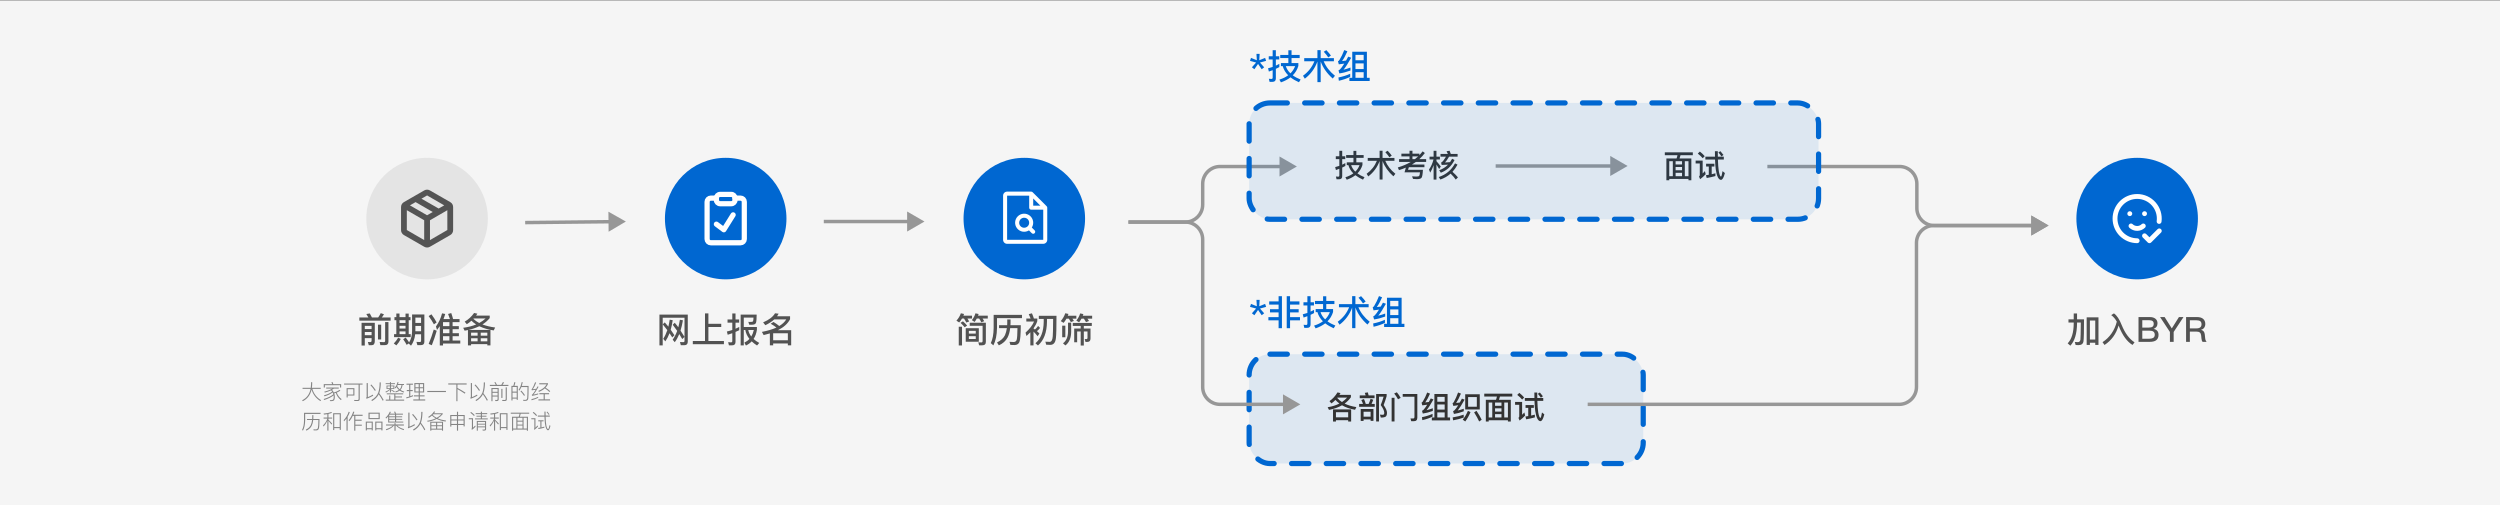 <svg width="1440" height="291" viewBox="0 0 1440 291" fill="none" xmlns="http://www.w3.org/2000/svg">
<rect x="0" y="0" width="1440" height="291" fill="#808080" stroke="none"/>
<rect width="1440" height="290.698" transform="translate(0 0.302)" fill="#F5F5F5"/>
<path d="M174.268 223.355H178.996C179.1 222.627 179.16 221.863 179.176 221.063V220.151H179.824V220.919C179.824 221.783 179.764 222.595 179.644 223.355H184.732V224.003H179.92C180.76 226.827 182.436 228.991 184.948 230.495L184.552 231.023C182.032 229.487 180.332 227.275 179.452 224.387C178.772 227.483 177.1 229.719 174.436 231.095L174.028 230.555C176.66 229.259 178.28 227.075 178.888 224.003H174.268V223.355ZM193.444 226.319C193.084 226.447 192.776 226.539 192.52 226.595C192.72 227.179 192.832 227.823 192.856 228.527C192.856 229.447 192.732 230.095 192.484 230.471C192.212 230.863 191.58 231.059 190.588 231.059H190.168L189.952 230.495H190.504C191.24 230.479 191.704 230.367 191.896 230.159C192.12 229.871 192.232 229.327 192.232 228.527C192.224 228.247 192.2 227.979 192.16 227.723C190.84 228.803 189.032 229.695 186.736 230.399L186.412 229.835C188.852 229.115 190.72 228.199 192.016 227.087C191.928 226.743 191.792 226.391 191.608 226.031C190.456 226.959 188.88 227.711 186.88 228.287L186.568 227.723C188.64 227.155 190.224 226.431 191.32 225.551C191.12 225.255 190.924 225.007 190.732 224.807L190.348 224.999C189.46 225.407 188.38 225.787 187.108 226.139L186.76 225.599C187.928 225.327 188.972 224.995 189.892 224.603C190.42 224.371 190.924 224.111 191.404 223.823H187.888V223.211H195.124V223.823H192.34C191.956 224.087 191.584 224.327 191.224 224.543C191.68 225.007 192.04 225.519 192.304 226.079C193.472 225.767 194.576 225.267 195.616 224.579L196.06 225.011C195.412 225.451 194.716 225.823 193.972 226.127C194.548 227.711 195.484 228.971 196.78 229.907L196.324 230.447C194.964 229.367 194.004 227.991 193.444 226.319ZM191.548 220.055C191.708 220.431 191.852 220.835 191.98 221.267H196.504V223.235H195.856V221.879H187.132V223.235H186.484V221.267H191.344C191.224 220.931 191.072 220.563 190.888 220.163L191.548 220.055ZM198.196 220.907H208.84V221.543H207.208V229.871C207.208 230.615 206.84 230.987 206.104 230.987H204.124L203.98 230.363C204.86 230.395 205.492 230.411 205.876 230.411C206.324 230.411 206.548 230.175 206.548 229.703V221.543H198.196V220.907ZM204.136 223.583V227.831H200.272V228.923H199.648V223.583H204.136ZM200.272 227.231H203.512V224.171H200.272V227.231ZM213.904 221.471C214.984 222.679 215.84 223.775 216.472 224.759L215.932 225.143C215.3 224.119 214.44 223.011 213.352 221.819L213.904 221.471ZM218.152 227.123C217.384 228.659 216.108 229.951 214.324 230.999L213.88 230.459C215.896 229.307 217.24 227.827 217.912 226.019C218.416 224.483 218.668 222.559 218.668 220.247H219.34C219.34 222.495 219.1 224.399 218.62 225.959C218.54 226.199 218.476 226.375 218.428 226.487C219.412 227.751 220.26 229.047 220.972 230.375L220.48 230.867C219.864 229.643 219.088 228.395 218.152 227.123ZM210.904 229.091C211.096 228.971 211.192 228.795 211.192 228.563V220.655H211.864V228.743C212.864 228.351 213.836 227.867 214.78 227.291L214.972 227.939C213.788 228.619 212.5 229.207 211.108 229.703L210.904 229.091ZM222.64 222.047H224.596V221.267H222.16V220.739H224.596V220.127H225.196V220.739H227.5V221.267H225.196V222.047H227.164V224.027H225.196V224.303C225.948 224.639 226.68 225.015 227.392 225.431L227.068 225.923C226.34 225.419 225.716 225.023 225.196 224.735V226.055H224.596V224.567C223.844 225.223 223.08 225.747 222.304 226.139L222.016 225.623C222.88 225.287 223.74 224.763 224.596 224.051V224.027H222.64V222.047ZM226.612 223.559V222.527H225.196V223.559H226.612ZM224.596 223.559V222.527H223.18V223.559H224.596ZM229.06 221.747C228.972 221.939 228.868 222.151 228.748 222.383C229.108 223.095 229.596 223.707 230.212 224.219L230.344 224.087C230.84 223.503 231.16 222.723 231.304 221.747H229.06ZM229.756 224.603C229.22 224.139 228.772 223.583 228.412 222.935C228.22 223.223 228.016 223.487 227.8 223.727L227.416 223.235C228.176 222.371 228.692 221.319 228.964 220.079L229.564 220.151C229.484 220.495 229.388 220.835 229.276 221.171H232.708V221.747H231.892C231.724 222.883 231.364 223.787 230.812 224.459L230.692 224.579C231.324 225.003 232.04 225.335 232.84 225.575L232.492 226.103C231.612 225.815 230.86 225.443 230.236 224.987C229.652 225.411 228.88 225.763 227.92 226.043L227.692 225.503C228.548 225.263 229.236 224.963 229.756 224.603ZM227.092 227.147H222.784V226.571H232.24V227.147H227.74V228.371H231.568V228.947H227.74V230.171H232.804V230.771H222.196V230.171H224.176V227.807H224.8V230.171H227.092V227.147ZM238.66 220.655H244.312V226.067H241.816V227.711H244.552V228.335H241.816V230.063H244.936V230.699H238.048V230.063H241.168V228.335H238.408V227.711H241.168V226.067H238.66V220.655ZM243.676 225.479V223.643H241.816V225.479H243.676ZM241.168 225.479V223.643H239.296V225.479H241.168ZM239.296 223.067H241.168V221.243H239.296V223.067ZM241.816 221.243V223.067H243.676V221.243H241.816ZM234.316 224.651H235.684V221.603H234.136V220.979H237.868V221.603H236.332V224.651H237.724V225.275H236.332V228.215C236.852 228.031 237.372 227.827 237.892 227.603V228.227C236.748 228.731 235.492 229.151 234.124 229.487L233.968 228.875C234.488 228.771 235.06 228.623 235.684 228.431V225.275H234.316V224.651ZM246.124 225.179H256.864V225.827H246.124V225.179ZM258.196 220.835H268.792V221.471H263.5V223.475C265.012 224.251 266.548 225.151 268.108 226.175L267.724 226.751C266.068 225.631 264.66 224.763 263.5 224.147V231.107H262.864V221.471H258.196V220.835ZM273.904 221.471C274.984 222.679 275.84 223.775 276.472 224.759L275.932 225.143C275.3 224.119 274.44 223.011 273.352 221.819L273.904 221.471ZM278.152 227.123C277.384 228.659 276.108 229.951 274.324 230.999L273.88 230.459C275.896 229.307 277.24 227.827 277.912 226.019C278.416 224.483 278.668 222.559 278.668 220.247H279.34C279.34 222.495 279.1 224.399 278.62 225.959C278.54 226.199 278.476 226.375 278.428 226.487C279.412 227.751 280.26 229.047 280.972 230.375L280.48 230.867C279.864 229.643 279.088 228.395 278.152 227.123ZM270.904 229.091C271.096 228.971 271.192 228.795 271.192 228.563V220.655H271.864V228.743C272.864 228.351 273.836 227.867 274.78 227.291L274.972 227.939C273.788 228.619 272.5 229.207 271.108 229.703L270.904 229.091ZM290.308 220.271C290.06 220.799 289.776 221.275 289.456 221.699H292.84V222.347H282.148V221.699H285.568C285.32 221.123 285.044 220.627 284.74 220.211L285.412 220.103C285.692 220.527 285.972 221.059 286.252 221.699H288.748C289.084 221.203 289.392 220.651 289.672 220.043L290.308 220.271ZM285.34 230.999L285.16 230.363L286.072 230.387C286.432 230.387 286.612 230.183 286.612 229.775V228.419H283.684V231.095H283.048V223.487H287.248V229.907C287.248 230.635 286.928 230.999 286.288 230.999H285.34ZM283.684 227.819H286.612V226.271H283.684V227.819ZM283.684 225.683H286.612V224.099H283.684V225.683ZM289.372 230.963L289.228 230.351C289.756 230.375 290.252 230.387 290.716 230.387C291.092 230.387 291.28 230.187 291.28 229.787V223.103H291.928V229.955C291.928 230.627 291.6 230.963 290.944 230.963H289.372ZM288.76 224.003H289.408V229.199H288.76V224.003ZM298.252 222.275V230.339H297.628V229.607H295.204V230.675H294.58V222.275H295.66C295.908 221.595 296.088 220.879 296.2 220.127L296.86 220.211C296.732 220.947 296.54 221.635 296.284 222.275H298.252ZM295.204 229.007H297.628V226.163H295.204V229.007ZM295.204 225.575H297.628V222.899H295.204V225.575ZM300.292 224.987C301.212 226.003 301.908 226.883 302.38 227.627L301.864 227.999C301.384 227.223 300.684 226.331 299.764 225.323L300.292 224.987ZM304.468 222.287C304.468 226.135 304.412 228.531 304.3 229.475C304.18 230.435 303.624 230.915 302.632 230.915L301.456 230.891L301.3 230.291C301.78 230.315 302.2 230.327 302.56 230.327C303.208 230.327 303.58 229.971 303.676 229.259C303.764 228.603 303.82 226.495 303.844 222.935H300.304C299.96 223.727 299.556 224.427 299.092 225.035L298.708 224.531C299.572 223.331 300.16 221.859 300.472 220.115L301.108 220.187C300.956 220.971 300.772 221.671 300.556 222.287H304.468ZM313.144 227.087H310.684V226.463H316.276V227.087H313.792V230.027H316.828V230.675H310.132V230.027H313.144V227.087ZM313.828 223.691C312.932 224.507 311.808 225.179 310.456 225.707L310.036 225.179C312.356 224.291 313.96 223.023 314.848 221.375H310.612V220.739H315.64V221.255C315.288 222.007 314.824 222.683 314.248 223.283C315.312 223.963 316.208 224.643 316.936 225.323L316.48 225.791C315.832 225.143 314.948 224.443 313.828 223.691ZM309.988 229.163C308.86 229.747 307.592 230.211 306.184 230.555L306.1 229.919C307.572 229.583 308.868 229.131 309.988 228.563V229.163ZM308.836 220.403C308.204 221.995 307.568 223.255 306.928 224.183C307.56 224.111 308.212 224.027 308.884 223.931C309.204 223.315 309.448 222.859 309.616 222.563L310.216 222.779C309.008 224.963 308.028 226.467 307.276 227.291C308.204 227.123 309.116 226.883 310.012 226.571V227.171C308.82 227.571 307.644 227.851 306.484 228.011L306.304 227.411C306.416 227.363 306.52 227.299 306.616 227.219C307.168 226.659 307.808 225.759 308.536 224.519C308.112 224.583 307.372 224.683 306.316 224.819L306.16 224.219C306.264 224.163 306.356 224.087 306.436 223.991C307.116 222.911 307.708 221.635 308.212 220.163L308.836 220.403ZM184.636 237.763V238.411H175.78V242.083C175.732 244.595 175.304 246.587 174.496 248.059L173.992 247.615C174.72 246.279 175.096 244.435 175.12 242.083V237.763H184.636ZM184.048 241.327C184.024 244.487 183.876 246.375 183.604 246.991C183.316 247.615 182.812 247.927 182.092 247.927C181.7 247.927 181.228 247.915 180.676 247.891L180.496 247.291C181.072 247.299 181.552 247.311 181.936 247.327C182.568 247.303 182.96 247.003 183.112 246.427C183.28 245.851 183.376 244.347 183.4 241.915H180.412C180.268 243.267 179.968 244.399 179.512 245.311C178.904 246.471 177.896 247.387 176.488 248.059L176.128 247.483C177.48 246.843 178.448 245.951 179.032 244.807C179.4 243.967 179.644 243.003 179.764 241.915H176.848V241.327H179.812C179.828 241.103 179.844 240.751 179.86 240.271V239.107H180.496V240.271C180.496 240.639 180.484 240.991 180.46 241.327H184.048ZM196.324 238.015V247.603H195.676V246.607H192.532V247.711H191.896V238.015H196.324ZM192.532 245.995H195.676V238.627H192.532V245.995ZM186.388 240.499H188.56V238.567C187.888 238.679 187.232 238.759 186.592 238.807L186.376 238.207C188.112 238.087 189.608 237.779 190.864 237.283L191.176 237.835C190.496 238.091 189.832 238.291 189.184 238.435V240.499H191.308V241.111H189.184V241.795C189.928 242.475 190.644 243.211 191.332 244.003L190.948 244.555C190.268 243.643 189.68 242.923 189.184 242.395V248.023H188.56V242.263C188.04 243.519 187.304 244.659 186.352 245.683L186.076 244.999C187.252 243.847 188.08 242.551 188.56 241.111H186.388V240.499ZM203.2 239.539C202.656 240.699 202.008 241.727 201.256 242.623L200.8 242.083C201.92 240.771 202.808 239.099 203.464 237.067L204.112 237.223C203.96 237.695 203.752 238.255 203.488 238.903H208.864V239.539H204.676V241.723H208.312V242.371H204.676V244.591H208.408V245.227H204.676V248.083H204.028V239.539H203.2ZM199.588 241.051C199.14 241.643 198.668 242.195 198.172 242.707L197.968 242.023C199.296 240.583 200.264 238.951 200.872 237.127L201.472 237.403C201.144 238.371 200.732 239.263 200.236 240.079V248.083H199.588V241.051ZM212.248 237.703H218.728V241.435H212.248V237.703ZM218.068 240.811V238.327H212.908V240.811H218.068ZM214.732 242.851V247.891H214.096V247.255H211.324V247.891H210.688V242.851H214.732ZM211.324 246.643H214.096V243.463H211.324V246.643ZM220.312 242.851V247.891H219.664V247.255H216.772V247.891H216.136V242.851H220.312ZM216.772 246.643H219.664V243.463H216.772V246.643ZM222.364 245.107V244.495H227.212V243.775H227.86V244.495H232.636V245.107H228.796C229.628 245.987 230.952 246.679 232.768 247.183L232.492 247.759C230.452 247.087 229.008 246.203 228.16 245.107H227.86V248.095H227.212V245.107H226.888C226.152 246.155 224.716 247.059 222.58 247.819L222.232 247.255C224.216 246.631 225.564 245.915 226.276 245.107H222.364ZM223.588 239.887C223.212 240.327 222.816 240.731 222.4 241.099L222.064 240.583C223.16 239.607 223.984 238.451 224.536 237.115L225.136 237.271C225.016 237.591 224.864 237.927 224.68 238.279H227.488C227.312 237.855 227.14 237.491 226.972 237.187L227.62 237.067C227.796 237.451 227.96 237.855 228.112 238.279H232.072V238.855H228.172V239.815H231.652V240.343H228.172V241.279H231.652V241.807H228.172V242.827H232.288V243.391H223.588V239.887ZM227.536 242.827V241.807H224.2V242.827H227.536ZM227.536 241.279V240.343H224.2V241.279H227.536ZM227.536 239.815V238.855H224.344L224.2 239.083V239.815H227.536ZM237.904 238.471C238.984 239.679 239.84 240.775 240.472 241.759L239.932 242.143C239.3 241.119 238.44 240.011 237.352 238.819L237.904 238.471ZM242.152 244.123C241.384 245.659 240.108 246.951 238.324 247.999L237.88 247.459C239.896 246.307 241.24 244.827 241.912 243.019C242.416 241.483 242.668 239.559 242.668 237.247H243.34C243.34 239.495 243.1 241.399 242.62 242.959C242.54 243.199 242.476 243.375 242.428 243.487C243.412 244.751 244.26 246.047 244.972 247.375L244.48 247.867C243.864 246.643 243.088 245.395 242.152 244.123ZM234.904 246.091C235.096 245.971 235.192 245.795 235.192 245.563V237.655H235.864V245.743C236.864 245.351 237.836 244.867 238.78 244.291L238.972 244.939C237.788 245.619 236.5 246.207 235.108 246.703L234.904 246.091ZM255.196 242.935V248.071H254.572V247.495H248.452V248.071H247.828V242.935H255.196ZM248.452 246.919H251.188V245.491H248.452V246.919ZM251.812 246.919H254.572V245.491H251.812V246.919ZM248.452 244.939H251.188V243.511H248.452V244.939ZM251.812 243.511V244.939H254.572V243.511H251.812ZM250.66 237.139C250.484 237.427 250.272 237.727 250.024 238.039H255.016V238.543C254.256 239.479 253.3 240.291 252.148 240.979C253.492 241.579 255.092 241.999 256.948 242.239L256.648 242.827C254.648 242.523 252.944 242.019 251.536 241.315C250.072 242.059 248.336 242.599 246.328 242.935L246.04 242.371C247.888 242.099 249.516 241.635 250.924 240.979C250.092 240.499 249.388 239.955 248.812 239.347C248.26 239.843 247.672 240.283 247.048 240.667L246.628 240.163C248.044 239.323 249.172 238.267 250.012 236.995L250.66 237.139ZM249.208 238.963C249.832 239.627 250.604 240.199 251.524 240.679C252.564 240.111 253.46 239.427 254.212 238.627H249.532C249.38 238.779 249.272 238.891 249.208 238.963ZM263.2 237.151H263.848V239.035H267.664V245.623H267.028V244.819H263.848V248.047H263.2V244.819H259.972V245.707H259.336V239.035H263.2V237.151ZM259.972 244.195H263.2V242.203H259.972V244.195ZM263.848 244.195H267.028V242.203H263.848V244.195ZM259.972 241.615H263.2V239.647H259.972V241.615ZM263.848 241.615H267.028V239.647H263.848V241.615ZM276.964 237.127H277.6V237.979H280.636V238.531H277.6V239.479H280.192V240.019H277.6V240.991H280.948V241.555H273.652V240.991H276.964V240.019H274.456V239.479H276.964V238.531H273.976V237.979H276.964V237.127ZM275.236 244.579V245.611H279.364V244.579H275.236ZM279.364 244.063V243.019H275.236V244.063H279.364ZM275.236 246.139V248.071H274.624V242.467H279.988V247.135C279.988 247.719 279.68 248.011 279.064 248.011H278.056L277.888 247.423L278.872 247.459C279.2 247.459 279.364 247.307 279.364 247.003V246.139H275.236ZM271.348 237.283C272.188 237.915 272.888 238.535 273.448 239.143L273.004 239.599C272.46 238.991 271.756 238.367 270.892 237.727L271.348 237.283ZM270.028 240.871H272.452V246.343C272.812 246.023 273.24 245.603 273.736 245.083L273.904 245.779C273.264 246.451 272.572 247.063 271.828 247.615L271.576 247.027C271.736 246.883 271.816 246.727 271.816 246.559V241.507H270.028V240.871ZM292.324 238.015V247.603H291.676V246.607H288.532V247.711H287.896V238.015H292.324ZM288.532 245.995H291.676V238.627H288.532V245.995ZM282.388 240.499H284.56V238.567C283.888 238.679 283.232 238.759 282.592 238.807L282.376 238.207C284.112 238.087 285.608 237.779 286.864 237.283L287.176 237.835C286.496 238.091 285.832 238.291 285.184 238.435V240.499H287.308V241.111H285.184V241.795C285.928 242.475 286.644 243.211 287.332 244.003L286.948 244.555C286.268 243.643 285.68 242.923 285.184 242.395V248.023H284.56V242.263C284.04 243.519 283.304 244.659 282.352 245.683L282.076 244.999C283.252 243.847 284.08 242.551 284.56 241.111H282.388V240.499ZM294.196 237.679H304.816V238.303H299.932C299.812 238.919 299.644 239.499 299.428 240.043H304.108V248.107H303.472V247.459H295.564V248.107H294.928V240.043H298.78C299.012 239.483 299.176 238.903 299.272 238.303H294.196V237.679ZM295.564 246.835H297.424V240.655H295.564V246.835ZM298.036 246.835H300.964V245.119H298.036V246.835ZM301.576 246.835H303.472V240.655H301.576V246.835ZM298.036 244.555H300.964V242.899H298.036V244.555ZM298.036 242.323H300.964V240.655H298.036V242.323ZM311.248 242.695H310.048V242.083H313.084V242.695H311.884V246.163C312.428 246.035 312.984 245.891 313.552 245.731V246.355C312.52 246.659 311.388 246.915 310.156 247.123L310 246.499L311.248 246.283V242.695ZM315.688 247.855C315.304 247.855 314.956 247.547 314.644 246.931C314.292 246.227 314.044 245.251 313.9 244.003C313.764 243.011 313.672 241.679 313.624 240.007H309.772V239.359H313.612C313.596 238.879 313.588 238.123 313.588 237.091H314.236C314.236 238.139 314.244 238.895 314.26 239.359H316.708V240.007H314.272C314.328 242.223 314.468 243.911 314.692 245.071C314.972 246.415 315.304 247.107 315.688 247.147C315.984 247.099 316.268 246.335 316.54 244.855L317.044 245.275C316.668 246.995 316.216 247.855 315.688 247.855ZM315.268 237.079C315.836 237.727 316.248 238.247 316.504 238.639L316.036 238.963C315.74 238.483 315.332 237.955 314.812 237.379L315.268 237.079ZM307.348 237.259C308.14 237.891 308.8 238.527 309.328 239.167L308.872 239.623C308.352 238.991 307.688 238.351 306.88 237.703L307.348 237.259ZM306.028 240.871H308.416V246.319C308.792 245.991 309.224 245.555 309.712 245.011L309.88 245.695C309.224 246.415 308.536 247.051 307.816 247.603L307.564 247.015C307.716 246.879 307.792 246.743 307.792 246.607V241.507H306.028V240.871Z" fill="#848484"/>
<path d="M221.16 181.007C220.787 181.673 220.38 182.287 219.94 182.847H225V184.687H206.98V182.847H212.18C211.833 182.153 211.44 181.493 211 180.867L213 180.547C213.4 181.2 213.807 181.967 214.22 182.847H217.84C218.373 182.113 218.867 181.287 219.32 180.367L221.16 181.007ZM212.42 198.847L211.92 196.987L213.36 197.047C213.813 197.047 214.04 196.733 214.04 196.107V194.767H210.12V199.007H208.26V185.927H215.88V196.527C215.88 198.073 215.247 198.847 213.98 198.847H212.42ZM210.12 193.087H214.04V191.227H210.12V193.087ZM210.12 189.547H214.04V187.687H210.12V189.547ZM219.08 198.787L218.68 196.967C219.52 197.047 220.333 197.087 221.12 197.087C221.6 197.087 221.84 196.813 221.84 196.267V185.507H223.74V196.747C223.74 198.107 223.087 198.787 221.78 198.787H219.08ZM217.72 187.007H219.56V195.547H217.72V187.007ZM228.28 180.607H230.12V182.667H233.58V180.647H235.42V182.667H236.46V184.427H235.42V192.447H236.56V194.207H226.98V192.447H228.28V184.427H227.2V182.667H228.28V180.607ZM230.12 192.447H233.58V190.887H230.12V192.447ZM233.58 184.427H230.12V186.007H233.58V184.427ZM230.12 189.227H233.58V187.667H230.12V189.227ZM233.68 194.447C234.493 195.473 235.147 196.4 235.64 197.227C236.773 195.453 237.347 193.28 237.36 190.707V181.147H244.44V196.827C244.44 198.133 243.787 198.787 242.48 198.787H240.4L239.88 196.927C240.84 196.98 241.507 197.007 241.88 197.007C242.32 197.007 242.54 196.72 242.54 196.147V192.547H239.14C238.86 195.16 238.06 197.347 236.74 199.107L235.38 197.847L234.24 198.647C233.773 197.7 233.1 196.613 232.22 195.387L233.68 194.447ZM230.86 195.227C230.153 196.627 229.307 197.86 228.32 198.927L226.82 197.847C227.78 196.9 228.62 195.78 229.34 194.487L230.86 195.227ZM239.26 187.727V190.807H242.54V187.727H239.26ZM242.54 186.007V182.947H239.26V186.007H242.54ZM248.52 181.047C249.84 182.86 250.833 184.42 251.5 185.727L249.92 186.807C249.173 185.38 248.167 183.793 246.9 182.047L248.52 181.047ZM251.56 190.507C250.733 193.4 249.787 196.187 248.72 198.867L246.92 198.087C248.053 195.353 249.027 192.6 249.84 189.827L251.56 190.507ZM255.18 189.627V191.907H258.86V189.627H255.18ZM255.18 193.647V196.127H258.86V193.647H255.18ZM255.18 197.887V198.987H253.32V187.847C252.693 188.767 252.16 189.5 251.72 190.047L251.1 188.087C252.78 185.74 253.953 183.207 254.62 180.487L256.44 180.847C256.16 181.86 255.833 182.833 255.46 183.767H259.16C258.867 182.793 258.513 181.82 258.1 180.847L259.92 180.327C260.413 181.74 260.76 182.887 260.96 183.767H264.7V185.567H260.7V187.867H264.28V189.627H260.7V191.907H264.32V193.647H260.7V196.127H265.12V197.887H255.18ZM258.86 185.567H255.18V187.867H258.86V185.567ZM282.5 190.027V198.967H280.7V198.207H271.34V198.967H269.54V190.107C268.9 190.24 268.26 190.36 267.62 190.467L266.8 188.807C269.613 188.433 272.1 187.793 274.26 186.887C273.233 186.233 272.327 185.513 271.54 184.727C270.74 185.46 269.853 186.133 268.88 186.747L267.66 185.267C269.78 184.053 271.593 182.387 273.1 180.267L274.98 180.687L274.22 181.787H282.08V183.227C280.933 184.613 279.54 185.833 277.9 186.887C280.033 187.7 282.467 188.287 285.2 188.647L284.38 190.327C281.207 189.86 278.44 189.053 276.08 187.907C274.213 188.813 272.153 189.52 269.9 190.027H282.5ZM272.66 183.647C273.633 184.58 274.76 185.38 276.04 186.047C277.453 185.273 278.667 184.407 279.68 183.447H272.86L272.66 183.647ZM271.34 196.607H275.1V194.847H271.34V196.607ZM276.9 196.607H280.7V194.847H276.9V196.607ZM271.34 193.327H275.1V191.607H271.34V193.327ZM276.9 191.607V193.327H280.7V191.607H276.9Z" fill="#525252"/>
<circle cx="246" cy="125.907" r="35" fill="#E4E4E4"/>
<path d="M244.333 138.282V126.865L234.333 121.074V132.49L244.333 138.282ZM247.667 138.282L257.667 132.49V121.074L247.667 126.865V138.282ZM244.333 142.115L232.667 135.407C232.139 135.101 231.729 134.699 231.437 134.199C231.144 133.699 230.999 133.143 231 132.532V119.282C231 118.671 231.146 118.115 231.438 117.615C231.731 117.115 232.14 116.712 232.667 116.407L244.333 109.699C244.861 109.393 245.417 109.24 246 109.24C246.583 109.24 247.139 109.393 247.667 109.699L259.333 116.407C259.861 116.712 260.271 117.115 260.563 117.615C260.856 118.115 261.001 118.671 261 119.282V132.532C261 133.143 260.854 133.699 260.562 134.199C260.269 134.699 259.86 135.101 259.333 135.407L247.667 142.115C247.139 142.421 246.583 142.574 246 142.574C245.417 142.574 244.861 142.421 244.333 142.115ZM252.667 120.115L255.875 118.282L246 112.574L242.75 114.449L252.667 120.115ZM246 123.99L249.25 122.115L239.375 116.407L236.125 118.282L246 123.99Z" fill="#545454"/>
<rect x="719.5" y="204" width="227" height="63" rx="12" fill="#0067D1" fill-opacity="0.1" stroke="#0067D1" stroke-width="3" stroke-linecap="round" stroke-linejoin="round" stroke-dasharray="10 10"/>
<path d="M387.22 194.347C386.66 193.44 386.133 192.64 385.64 191.947C384.96 193.747 384.16 195.307 383.24 196.627L382.02 195.147C382.94 193.747 383.727 192.087 384.38 190.167C383.607 189.1 382.727 187.987 381.74 186.827L382.9 185.687C383.46 186.273 384.153 187.093 384.98 188.147C385.3 186.813 385.553 185.473 385.74 184.127L387.48 184.427C387.173 186.493 386.787 188.327 386.32 189.927C387 190.887 387.72 191.947 388.48 193.107L387.22 194.347ZM392.98 195.307C392.473 194.4 391.9 193.44 391.26 192.427C390.513 194.24 389.647 195.8 388.66 197.107L387.46 195.647C388.487 194.193 389.353 192.507 390.06 190.587C389.22 189.347 388.36 188.167 387.48 187.047L388.66 185.927C389.327 186.673 390.007 187.54 390.7 188.527C391.06 187.18 391.36 185.733 391.6 184.187L393.36 184.487C393 186.66 392.54 188.64 391.98 190.427C392.753 191.613 393.513 192.82 394.26 194.047L392.98 195.307ZM392.16 198.847L391.66 197.007L393.54 197.087C394.033 197.087 394.28 196.853 394.28 196.387V183.027H381.72V198.967H379.84V181.207H396.16V196.807C396.16 198.167 395.493 198.847 394.16 198.847H392.16ZM406.08 180.507H408.04V186.527H415.44V188.367H408.04V196.407H416.98V198.247H399.06V196.407H406.08V180.507ZM425.8 190.207C425.093 190.553 424.38 190.88 423.66 191.187V196.907C423.66 198.24 423.02 198.907 421.74 198.907H419.86L419.42 197.087C420.007 197.167 420.553 197.207 421.06 197.207C421.553 197.207 421.8 196.953 421.8 196.447V191.927C420.92 192.247 420.04 192.547 419.16 192.827L418.68 190.947C419.84 190.68 420.88 190.387 421.8 190.067V185.847H419.06V184.027H421.8V180.567H423.66V184.027H425.74V185.847H423.66V189.347C424.433 189 425.147 188.66 425.8 188.327V190.207ZM428.42 190.087V198.967H426.62V181.207H435.84C435.84 183.513 435.713 185.08 435.46 185.907C435.207 186.667 434.407 187.047 433.06 187.047H431.56L431.04 185.407L432.2 185.427C432.667 185.427 433.02 185.407 433.26 185.367C433.473 185.3 433.64 185.167 433.76 184.967C433.893 184.687 433.98 184.007 434.02 182.927H428.42V188.347H435.98V189.987C435.66 192.053 435.02 193.807 434.06 195.247C434.993 196.1 436.087 196.86 437.34 197.527L436.06 199.007C434.847 198.233 433.82 197.44 432.98 196.627C432.073 197.6 430.967 198.4 429.66 199.027L428.74 197.367C429.9 196.807 430.88 196.087 431.68 195.207C430.413 193.647 429.62 191.94 429.3 190.087H428.42ZM431 190.087C431.253 191.433 431.833 192.68 432.74 193.827C433.38 192.773 433.867 191.527 434.2 190.087H431ZM445.34 197.847V198.907H443.44V192.047C442.347 192.38 441.153 192.7 439.86 193.007L438.86 191.167C442.233 190.513 445.02 189.68 447.22 188.667C446.38 187.987 445.273 187.253 443.9 186.467L445.54 185.447C446.913 186.287 448.02 187.067 448.86 187.787C450.66 186.693 452.007 185.42 452.9 183.967H445.98C444.607 185.22 442.893 186.34 440.84 187.327L439.56 185.687C442.933 184.247 445.22 182.5 446.42 180.447L448.5 180.687C448.193 181.247 447.887 181.747 447.58 182.187H455.08V183.867C453.773 186.413 451.433 188.527 448.06 190.207H455.72V198.907H453.8V197.847H445.34ZM453.8 196.007V191.967H445.34V196.007H453.8Z" fill="#525252"/>
<circle cx="418" cy="125.907" r="35" fill="#0067D1"/>
<path d="M423.357 114.122H426.571C427.139 114.122 427.684 114.347 428.086 114.749C428.488 115.151 428.714 115.696 428.714 116.264V137.693C428.714 138.261 428.488 138.806 428.086 139.208C427.684 139.61 427.139 139.836 426.571 139.836H409.428C408.86 139.836 408.315 139.61 407.913 139.208C407.511 138.806 407.285 138.261 407.285 137.693V116.264C407.285 115.696 407.511 115.151 407.913 114.749C408.315 114.347 408.86 114.122 409.428 114.122H412.642" stroke="white" stroke-width="3" stroke-linecap="round" stroke-linejoin="round"/>
<path d="M421.214 111.979H414.785C413.602 111.979 412.643 112.938 412.643 114.121V115.193C412.643 116.376 413.602 117.336 414.785 117.336H421.214C422.397 117.336 423.357 116.376 423.357 115.193V114.121C423.357 112.938 422.397 111.979 421.214 111.979Z" stroke="white" stroke-width="3" stroke-linecap="round" stroke-linejoin="round"/>
<path d="M412.643 129.121L416.928 132.336L422.285 123.764" stroke="white" stroke-width="3" stroke-linecap="round" stroke-linejoin="round"/>
<path d="M552.24 188.207H554.12V198.987H552.24V188.207ZM563.98 198.907L563.52 197.187L565.32 197.247C565.76 197.247 565.98 196.953 565.98 196.367V187.647H558.56V185.907H567.86V196.887C567.86 198.233 567.14 198.907 565.7 198.907H563.98ZM556.26 189.047H563.8V196.847H556.26V189.047ZM562.04 195.267V193.667H558.06V195.267H562.04ZM558.06 192.147H562.04V190.587H558.06V192.147ZM554.66 185.087C555.7 186.007 556.5 186.827 557.06 187.547L555.66 188.507C555.1 187.8 554.3 186.947 553.26 185.947L554.66 185.087ZM554.12 183.467C553.64 184.307 553.1 185.067 552.5 185.747L550.9 184.707C552.073 183.413 552.927 181.993 553.46 180.447L555.3 180.847C555.287 180.9 555.16 181.22 554.92 181.807H559.88V183.467H557.24C557.64 184.027 557.98 184.593 558.26 185.167L556.58 185.787C556.193 184.96 555.753 184.187 555.26 183.467H554.12ZM562.62 183.467C562.273 184.16 561.86 184.82 561.38 185.447L559.78 184.407C560.767 183.18 561.46 181.867 561.86 180.467L563.68 180.867L563.36 181.807H568.96V183.467H565.96C566.32 183.987 566.64 184.5 566.92 185.007L565.24 185.627C564.88 184.88 564.46 184.16 563.98 183.467H562.62ZM588.66 181.367V183.227H574.28V188.867C574.2 193.067 573.5 196.427 572.18 198.947L570.7 197.627C571.753 195.493 572.3 192.573 572.34 188.867V181.367H588.66ZM587.98 187.307C587.94 192.773 587.66 196.047 587.14 197.127C586.607 198.207 585.673 198.747 584.34 198.747C583.993 198.747 583.207 198.72 581.98 198.667L581.48 196.887C582.44 196.927 583.247 196.967 583.9 197.007C584.833 196.967 585.407 196.52 585.62 195.667C585.873 194.773 586.02 192.553 586.06 189.007H581.86C581.62 191.14 581.12 192.94 580.36 194.407C579.307 196.393 577.633 197.9 575.34 198.927L574.28 197.267C576.533 196.133 578.06 194.733 578.86 193.067C579.367 191.92 579.733 190.567 579.96 189.007H575.46V187.307H580.12L580.18 186.007V184.027H582.08V186.007L582.02 187.307H587.98ZM601.18 183.707H598.36V181.887H608.54C608.54 188.66 608.433 192.9 608.22 194.607C607.98 197.3 606.887 198.647 604.94 198.647C604.62 198.647 603.84 198.613 602.6 198.547L602.14 196.807C603.207 196.873 604.033 196.907 604.62 196.907C605.633 196.907 606.22 195.853 606.38 193.747C606.487 192.867 606.56 189.52 606.6 183.707H603.06V185.247C602.98 191.54 601.247 196.12 597.86 198.987L596.4 197.707C599.533 195.107 601.127 190.953 601.18 185.247V183.707ZM593.48 191.387C592.747 192.133 592.007 192.847 591.26 193.527L590.7 191.607C593.14 189.407 594.78 187.267 595.62 185.187H591.16V183.467H593.64C593.32 182.6 592.96 181.76 592.56 180.947L594.4 180.467C594.893 181.613 595.267 182.613 595.52 183.467H597.48V185.007C597 186.407 596.273 187.793 595.3 189.167V189.207L596.12 189.787C596.72 189.32 597.327 188.64 597.94 187.747L599.08 188.887C598.507 189.66 597.907 190.273 597.28 190.727C597.88 191.247 598.353 191.7 598.7 192.087L597.68 193.687C596.84 192.593 596.047 191.693 595.3 190.987V198.947H593.48V191.387ZM614.26 183.567C613.78 184.447 613.24 185.247 612.64 185.967L611 184.967C612.213 183.527 613.08 182.013 613.6 180.427L615.42 180.827C615.38 180.96 615.32 181.133 615.24 181.347C615.133 181.6 615.067 181.773 615.04 181.867H619.98V183.567H617.72C618.013 183.953 618.3 184.387 618.58 184.867L616.82 185.527C616.513 184.887 616.133 184.233 615.68 183.567H614.26ZM622.92 183.567C622.533 184.3 622.08 185 621.56 185.667L619.96 184.647C621 183.367 621.74 181.993 622.18 180.527L624.02 180.907L623.68 181.867H629.08V183.567H626.38C626.74 184.02 627.04 184.46 627.28 184.887L625.54 185.547C625.18 184.867 624.78 184.207 624.34 183.567H622.92ZM615.18 185.847H617V191.067C616.96 194.68 615.853 197.313 613.68 198.967L612.28 197.747C614.173 196.333 615.14 194.107 615.18 191.067V185.847ZM611.82 187.587H613.64V194.247H611.82V187.587ZM622.48 187.747H617.92V186.007H628.88V187.747H624.28V189.247H628.14V194.967C628.14 196.287 627.527 196.947 626.3 196.947H625.24L624.78 195.267L625.74 195.327C626.18 195.327 626.4 195.073 626.4 194.567V190.907H624.28V199.027H622.48V190.907H620.44V197.127H618.74V189.247H622.48V187.747Z" fill="#525252"/>
<circle cx="590" cy="125.907" r="35" fill="#0067D1"/>
<path d="M602.881 118.807L594.787 110.714C594.679 110.606 594.552 110.521 594.411 110.463C594.271 110.405 594.121 110.375 593.969 110.375H580.094C579.48 110.375 578.892 110.619 578.459 111.053C578.025 111.486 577.781 112.075 577.781 112.688V138.125C577.781 138.739 578.025 139.327 578.459 139.761C578.892 140.194 579.48 140.438 580.094 140.438H600.906C601.52 140.438 602.108 140.194 602.541 139.761C602.975 139.327 603.219 138.739 603.219 138.125V119.625C603.219 119.474 603.189 119.323 603.131 119.183C603.073 119.042 602.988 118.915 602.881 118.807ZM595.125 114.323L599.272 118.469H595.125V114.323ZM600.906 138.125H580.094V112.688H592.813V119.625C592.813 119.932 592.934 120.226 593.151 120.443C593.368 120.66 593.662 120.782 593.969 120.782H600.906V138.125ZM594.324 131.065C595.007 129.981 595.266 128.683 595.052 127.42C594.838 126.157 594.166 125.017 593.165 124.218C592.163 123.418 590.902 123.016 589.623 123.088C588.344 123.159 587.136 123.7 586.23 124.606C585.324 125.512 584.784 126.72 584.712 127.999C584.641 129.278 585.043 130.539 585.842 131.54C586.641 132.541 587.781 133.213 589.044 133.427C590.308 133.641 591.605 133.382 592.69 132.7L594.307 134.319C594.414 134.426 594.542 134.511 594.682 134.569C594.823 134.627 594.973 134.657 595.125 134.657C595.277 134.657 595.427 134.627 595.568 134.569C595.708 134.511 595.836 134.426 595.943 134.319C596.05 134.211 596.136 134.084 596.194 133.943C596.252 133.803 596.282 133.652 596.282 133.5C596.282 133.349 596.252 133.198 596.194 133.058C596.136 132.917 596.05 132.79 595.943 132.682L594.324 131.065ZM587.031 128.297C587.031 127.726 587.201 127.167 587.518 126.691C587.836 126.216 588.287 125.846 588.816 125.627C589.344 125.408 589.925 125.351 590.486 125.462C591.047 125.574 591.562 125.849 591.966 126.253C592.37 126.658 592.645 127.173 592.757 127.733C592.868 128.294 592.811 128.875 592.592 129.404C592.374 129.932 592.003 130.383 591.528 130.701C591.052 131.018 590.494 131.188 589.922 131.188C589.155 131.188 588.42 130.883 587.878 130.341C587.336 129.799 587.031 129.064 587.031 128.297Z" fill="white"/>
<path d="M1208.72 182.787V198.667H1206.86V197.427H1203.78V198.667H1201.92V182.787H1208.72ZM1203.78 195.587H1206.86V184.627H1203.78V195.587ZM1194.46 180.567H1196.38V183.927H1200.4C1200.4 190.727 1200.3 194.927 1200.1 196.527C1199.9 198.047 1198.9 198.807 1197.12 198.807C1196.88 198.807 1196.36 198.773 1195.56 198.707L1195.08 196.967C1195.84 197.033 1196.42 197.067 1196.82 197.067C1197.66 197.067 1198.16 196.6 1198.32 195.667C1198.42 194.8 1198.5 191.507 1198.54 185.787H1196.38V186.327C1196.31 192.167 1195.02 196.433 1192.52 199.127L1190.98 197.767C1193.26 195.407 1194.42 191.593 1194.46 186.327V185.787H1191.44V183.927H1194.46V180.567ZM1219.28 185.287C1218.4 183.673 1217.32 182.413 1216.06 181.507L1217.64 180.507C1219.32 181.68 1220.8 183.927 1222.1 187.247C1223.99 191.913 1226.46 195.227 1229.5 197.187L1228.32 198.687C1225.18 196.807 1222.56 193.2 1220.44 187.867L1220.3 187.487C1218.94 192.327 1216.24 196.067 1212.2 198.707L1211.06 197.087C1215.22 194.353 1217.96 190.42 1219.28 185.287ZM1231.78 182.627H1238.3C1239.7 182.627 1240.79 182.96 1241.58 183.627C1242.34 184.267 1242.72 185.133 1242.72 186.227C1242.72 187.027 1242.52 187.707 1242.12 188.267C1241.7 188.8 1241.15 189.193 1240.46 189.447C1241.4 189.633 1242.12 190.013 1242.6 190.587C1243.08 191.16 1243.32 191.933 1243.32 192.907C1243.32 194.333 1242.82 195.387 1241.84 196.067C1241 196.627 1239.82 196.907 1238.3 196.907H1231.78V182.627ZM1233.96 184.427V188.687H1237.72C1238.7 188.687 1239.42 188.513 1239.88 188.167C1240.32 187.807 1240.54 187.247 1240.54 186.487C1240.54 185.767 1240.32 185.247 1239.88 184.927C1239.45 184.593 1238.74 184.427 1237.76 184.427H1233.96ZM1233.96 190.467V195.107H1238C1238.89 195.107 1239.61 194.96 1240.16 194.667C1240.81 194.28 1241.14 193.68 1241.14 192.867C1241.14 192.027 1240.88 191.413 1240.38 191.027C1239.88 190.653 1239.11 190.467 1238.06 190.467H1233.96ZM1244.21 182.627H1246.83L1250.95 189.167L1255.07 182.627H1257.69L1252.03 191.207V196.907H1249.87V191.207L1244.21 182.627ZM1259.18 182.627H1265.5C1266.96 182.627 1268.11 182.953 1268.94 183.607C1269.82 184.327 1270.26 185.36 1270.26 186.707C1270.26 187.453 1270.06 188.12 1269.66 188.707C1269.2 189.347 1268.58 189.767 1267.8 189.967V190.007C1269.06 190.287 1269.78 191.127 1269.94 192.527L1270.18 194.807C1270.26 195.687 1270.54 196.387 1271.02 196.907H1268.66C1268.32 196.48 1268.12 195.853 1268.04 195.027L1267.86 193.247C1267.78 192.473 1267.52 191.9 1267.1 191.527C1266.67 191.18 1266.04 191.007 1265.22 191.007H1261.36V196.907H1259.18V182.627ZM1261.36 184.487V189.147H1265.22C1266.16 189.147 1266.88 188.94 1267.38 188.527C1267.84 188.127 1268.08 187.547 1268.08 186.787C1268.08 186 1267.85 185.42 1267.4 185.047C1266.93 184.673 1266.2 184.487 1265.2 184.487H1261.36Z" fill="#525252"/>
<circle cx="1231" cy="125.907" r="35" fill="#0067D1"/>
<path d="M1243.64 127.554C1243.88 125.756 1243.73 123.928 1243.2 122.193C1242.67 120.458 1241.78 118.855 1240.58 117.493C1239.39 116.13 1237.91 115.038 1236.26 114.29C1234.61 113.543 1232.81 113.156 1231 113.157C1227.62 113.157 1224.38 114.5 1221.98 116.891C1219.59 119.282 1218.25 122.525 1218.25 125.907C1218.25 129.288 1219.59 132.531 1221.98 134.922C1224.38 137.313 1227.62 138.657 1231 138.657M1226.75 123.073H1226.76M1235.25 123.073H1235.26" stroke="white" stroke-width="2.8" stroke-linecap="round" stroke-linejoin="round"/>
<path d="M1227.46 130.157C1228.39 131.063 1229.67 131.573 1231 131.573C1232.33 131.573 1233.61 131.063 1234.54 130.157M1235.25 135.823L1238.08 138.657L1243.75 132.99" stroke="white" stroke-width="2.8" stroke-linecap="round" stroke-linejoin="round"/>
<path d="M769.85 103.26L769.49 101.658C769.958 101.73 770.396 101.766 770.804 101.766C771.236 101.766 771.452 101.52 771.452 101.028V97.213C770.66 97.525 770.006 97.764 769.49 97.933L769.058 96.24C769.85 96.061 770.648 95.826 771.452 95.538V91.65H769.418V90.013H771.452V86.862H773.108V90.013H774.872V91.65H773.108V94.855C773.672 94.591 774.272 94.284 774.908 93.936V95.611C774.44 95.862 773.84 96.162 773.108 96.51V101.46C773.108 102.66 772.532 103.26 771.38 103.26H769.85ZM775.376 89.311H779.588V86.898H781.244V89.311H785.456V90.948H781.244V93.522H784.772V95.034C784.184 96.93 783.218 98.544 781.874 99.876C783.002 100.716 784.364 101.448 785.96 102.072L785.078 103.476C783.386 102.732 781.928 101.88 780.704 100.92C779.348 101.976 777.692 102.846 775.736 103.53L774.926 102.108C776.762 101.52 778.286 100.77 779.498 99.859C778.094 98.454 777.152 96.876 776.672 95.124H775.736V93.522H779.588V90.948H775.376V89.311ZM778.274 95.124C778.706 96.528 779.504 97.776 780.668 98.868C781.748 97.788 782.558 96.54 783.098 95.124H778.274ZM787.814 90.966H794.654V86.808H796.346V90.966H803.204V92.605H797.912C799.064 95.412 801.008 97.915 803.744 100.11L802.592 101.55C799.616 98.91 797.534 95.959 796.346 92.695V103.422H794.654V92.731C793.334 96.343 791.156 99.306 788.12 101.622L787.184 100.092C789.896 98.136 791.864 95.641 793.088 92.605H787.814V90.966ZM799.28 86.826C800.312 87.906 801.104 88.843 801.656 89.635L800.288 90.606C799.772 89.79 798.992 88.806 797.948 87.654L799.28 86.826ZM807.2 88.519H811.88V86.808H813.572V88.519H817.568V89.4C818.252 88.68 818.882 87.942 819.458 87.186L820.718 88.141C819.794 89.4 818.738 90.57 817.55 91.65H821.456V93.27H815.57C814.778 93.835 814.022 94.332 813.302 94.764H820.466V96.294H811.52L811.016 97.788H819.602C819.482 100.392 819.2 101.952 818.756 102.468C818.312 102.948 817.448 103.188 816.164 103.188C815.42 103.188 814.67 103.146 813.914 103.062L813.356 101.568C814.424 101.652 815.24 101.694 815.804 101.694C816.68 101.694 817.238 101.562 817.478 101.298C817.658 101.01 817.802 100.338 817.91 99.282H809L809.774 96.546C808.454 97.111 807.134 97.591 805.814 97.987L805.13 96.457C807.914 95.641 810.41 94.579 812.618 93.27H805.868V91.65H811.88V90.085H807.2V88.519ZM815.012 91.65C815.732 91.087 816.35 90.564 816.866 90.085H813.572V91.65H815.012ZM827.396 103.458H825.758V95.142C825.218 96.739 824.564 98.166 823.796 99.427L823.094 97.662C824.282 95.983 825.146 94.05 825.686 91.867H823.418V90.228H825.758V86.862H827.396V90.228H829.376V91.867H827.396V92.838C828.188 93.715 829.022 94.74 829.898 95.916L828.944 97.374C828.38 96.379 827.864 95.502 827.396 94.746V103.458ZM829.718 88.68H833.984C833.744 88.081 833.486 87.558 833.21 87.115L834.956 86.826C835.196 87.343 835.43 87.96 835.658 88.68H839.582V90.246H834.65C833.774 91.77 833 92.886 832.328 93.594C833.192 93.558 834.164 93.493 835.244 93.397C835.688 92.749 836.084 92.094 836.432 91.434L837.818 92.172C836.018 95.749 833.384 98.184 829.916 99.481L828.98 98.058C830.972 97.362 832.664 96.288 834.056 94.837C833.216 94.885 831.998 94.945 830.402 95.016L830.06 93.63C830.192 93.594 830.3 93.546 830.384 93.487C831.02 93.079 831.854 91.999 832.886 90.246H829.718V88.68ZM835.55 100.002C833.87 101.49 831.908 102.63 829.664 103.422L828.728 101.964C832.892 100.596 836.018 97.975 838.106 94.099L839.528 94.837C838.688 96.409 837.716 97.782 836.612 98.959C837.896 100.086 838.952 101.16 839.78 102.18L838.52 103.44C837.764 102.348 836.774 101.202 835.55 100.002Z" fill="#333333"/>
<path d="M958.936 87.759H975.064V89.397H967.972C967.816 90.081 967.63 90.711 967.414 91.287H974.218V103.815H972.562V103.059H961.492V103.815H959.836V91.287H965.686C965.926 90.675 966.106 90.045 966.226 89.397H958.936V87.759ZM961.492 101.475H963.544V92.853H961.492V101.475ZM965.146 101.475H968.854V99.531H965.146V101.475ZM970.456 101.475H972.562V92.853H970.456V101.475ZM965.146 98.073H968.854V96.201H965.146V98.073ZM965.146 94.725H968.854V92.853H965.146V94.725ZM984.262 95.931H982.714V94.329H987.484V95.931H985.936V100.359C986.68 100.191 987.394 100.011 988.078 99.819V101.421C986.458 101.865 984.784 102.237 983.056 102.537L982.642 100.899C983.362 100.803 983.902 100.725 984.262 100.665V95.931ZM991.282 103.599C990.634 103.599 990.052 103.125 989.536 102.177C988.96 101.049 988.546 99.561 988.294 97.713C988.078 96.129 987.934 94.191 987.862 91.899H982.3V90.243H987.826C987.802 89.571 987.79 88.521 987.79 87.093H989.446C989.446 88.533 989.458 89.583 989.482 90.243H992.92V91.899H989.518C989.59 94.563 989.758 96.771 990.022 98.523C990.382 100.575 990.802 101.643 991.282 101.727C991.558 101.691 991.858 100.641 992.182 98.577L993.532 99.675C992.884 102.291 992.134 103.599 991.282 103.599ZM990.958 87.075C991.618 87.807 992.206 88.533 992.722 89.253L991.534 90.081C991.138 89.445 990.556 88.689 989.788 87.813L990.958 87.075ZM979.114 87.291C980.242 88.179 981.178 89.067 981.922 89.955L980.752 91.143C980.08 90.303 979.138 89.409 977.926 88.461L979.114 87.291ZM976.684 92.511H980.734V99.927C981.202 99.459 981.634 99.003 982.03 98.559L982.48 100.359C981.46 101.451 980.392 102.405 979.276 103.221L978.628 101.691C978.928 101.427 979.078 101.133 979.078 100.809V94.149H976.684V92.511Z" fill="#333333"/>
<path d="M778.256 235.813V242.797H776.546V242.041H769.508V242.797H767.816V235.813H778.256ZM769.508 240.385H776.546V237.415H769.508V240.385ZM772.118 226.417L771.488 227.461H778.112V228.829C777.104 230.233 775.904 231.445 774.512 232.465C776.432 233.413 778.682 234.085 781.262 234.481L780.506 236.029C777.578 235.525 775.076 234.661 773 233.437C770.84 234.673 768.338 235.561 765.494 236.101L764.738 234.571C767.306 234.151 769.556 233.443 771.488 232.447C770.66 231.823 769.904 231.127 769.22 230.359C768.524 231.091 767.75 231.763 766.898 232.375L765.782 231.043C767.558 229.831 769.1 228.157 770.408 226.021L772.118 226.417ZM770.246 229.207C771.026 230.119 771.932 230.911 772.964 231.583C774.068 230.839 775.052 229.987 775.916 229.027H770.39C770.342 229.075 770.294 229.135 770.246 229.207ZM792.656 226.957H798.704V228.181C798.164 230.029 797.588 231.739 796.976 233.311C798.248 235.123 798.89 236.593 798.902 237.721C798.902 238.753 798.68 239.479 798.236 239.899C797.744 240.319 796.778 240.529 795.338 240.529L794.834 238.819C795.446 238.891 795.962 238.927 796.382 238.927C796.79 238.891 797.048 238.795 797.156 238.639C797.252 238.507 797.312 238.201 797.336 237.721C797.312 236.593 796.628 235.123 795.284 233.311C795.86 231.979 796.418 230.365 796.958 228.469H794.294V242.779H792.656V226.957ZM783.206 227.749H786.608C786.464 227.221 786.302 226.735 786.122 226.291L787.868 226.003C788.012 226.471 788.162 227.053 788.318 227.749H791.738V229.369H783.206V227.749ZM782.864 232.663H785.078C784.814 231.847 784.49 231.091 784.106 230.395L785.654 229.837C786.014 230.641 786.356 231.583 786.68 232.663H788.318C788.762 231.715 789.14 230.737 789.452 229.729L791.018 230.269C790.67 231.229 790.334 232.027 790.01 232.663H791.846V234.301H782.864V232.663ZM791.108 235.597V242.437H789.47V241.573H785.42V242.473H783.764V235.597H791.108ZM785.42 239.989H789.47V237.145H785.42V239.989ZM812.87 242.617L812.438 241.015L814.004 241.051C814.484 241.051 814.724 240.733 814.724 240.097V228.523H807.956V226.939H816.38V240.565C816.38 241.933 815.702 242.617 814.346 242.617H812.87ZM801.584 229.135H803.24V242.779H801.584V229.135ZM804.59 225.967C805.418 226.939 806.15 228.007 806.786 229.171L805.256 229.981C804.596 228.757 803.858 227.647 803.042 226.651L804.59 225.967ZM825.146 239.989C823.442 240.829 821.48 241.501 819.26 242.005L819.044 240.295C821.36 239.827 823.394 239.185 825.146 238.369V239.989ZM823.688 226.723C822.788 228.811 821.87 230.503 820.934 231.799C821.654 231.727 822.344 231.637 823.004 231.529L824.12 229.495L825.668 230.071C824.108 232.879 822.782 234.943 821.69 236.263C822.926 235.963 824.126 235.591 825.29 235.147V236.713C823.238 237.457 821.318 237.955 819.53 238.207L819.08 236.641C819.392 236.497 819.65 236.329 819.854 236.137C820.43 235.561 821.174 234.553 822.086 233.113L819.242 233.491L818.81 231.907C819.086 231.799 819.332 231.583 819.548 231.259C820.496 229.735 821.336 228.013 822.068 226.093L823.688 226.723ZM833.804 226.939V240.475H835.244V242.131H824.732V240.475H826.208V226.939H833.804ZM827.882 240.475H832.13V237.559H827.882V240.475ZM827.882 235.939H832.13V232.987H827.882V235.939ZM827.882 231.385H832.13V228.577H827.882V231.385ZM843.092 240.529C841.34 241.165 839.3 241.693 836.972 242.113L836.738 240.421C839.162 240.025 841.28 239.503 843.092 238.855V240.529ZM841.49 226.705C840.578 228.925 839.66 230.731 838.736 232.123C839.444 232.051 840.146 231.961 840.842 231.853C841.298 231.025 841.706 230.275 842.066 229.603L843.596 230.197C842.036 233.029 840.722 235.111 839.654 236.443C840.746 236.203 841.904 235.867 843.128 235.435V236.911C841.076 237.691 839.186 238.201 837.458 238.441L836.99 236.839C837.302 236.695 837.566 236.527 837.782 236.335C838.334 235.783 839.054 234.805 839.942 233.401C839.582 233.461 839.12 233.527 838.556 233.599L837.116 233.815L836.666 232.249C836.942 232.129 837.188 231.907 837.404 231.583C838.328 229.951 839.144 228.115 839.852 226.075L841.49 226.705ZM843.956 227.083H852.344V235.867H843.956V227.083ZM850.652 234.265V228.703H845.63V234.265H850.652ZM847.016 237.361C846.14 239.461 845.126 241.261 843.974 242.761L842.516 241.717C843.704 240.301 844.706 238.609 845.522 236.641L847.016 237.361ZM850.472 236.641C851.744 238.573 852.74 240.283 853.46 241.771L852.002 242.779C851.306 241.243 850.334 239.485 849.086 237.505L850.472 236.641ZM854.936 226.759H871.064V228.397H863.972C863.816 229.081 863.63 229.711 863.414 230.287H870.218V242.815H868.562V242.059H857.492V242.815H855.836V230.287H861.686C861.926 229.675 862.106 229.045 862.226 228.397H854.936V226.759ZM857.492 240.475H859.544V231.853H857.492V240.475ZM861.146 240.475H864.854V238.531H861.146V240.475ZM866.456 240.475H868.562V231.853H866.456V240.475ZM861.146 237.073H864.854V235.201H861.146V237.073ZM861.146 233.725H864.854V231.853H861.146V233.725ZM880.262 234.931H878.714V233.329H883.484V234.931H881.936V239.359C882.68 239.191 883.394 239.011 884.078 238.819V240.421C882.458 240.865 880.784 241.237 879.056 241.537L878.642 239.899C879.362 239.803 879.902 239.725 880.262 239.665V234.931ZM887.282 242.599C886.634 242.599 886.052 242.125 885.536 241.177C884.96 240.049 884.546 238.561 884.294 236.713C884.078 235.129 883.934 233.191 883.862 230.899H878.3V229.243H883.826C883.802 228.571 883.79 227.521 883.79 226.093H885.446C885.446 227.533 885.458 228.583 885.482 229.243H888.92V230.899H885.518C885.59 233.563 885.758 235.771 886.022 237.523C886.382 239.575 886.802 240.643 887.282 240.727C887.558 240.691 887.858 239.641 888.182 237.577L889.532 238.675C888.884 241.291 888.134 242.599 887.282 242.599ZM886.958 226.075C887.618 226.807 888.206 227.533 888.722 228.253L887.534 229.081C887.138 228.445 886.556 227.689 885.788 226.813L886.958 226.075ZM875.114 226.291C876.242 227.179 877.178 228.067 877.922 228.955L876.752 230.143C876.08 229.303 875.138 228.409 873.926 227.461L875.114 226.291ZM872.684 231.511H876.734V238.927C877.202 238.459 877.634 238.003 878.03 237.559L878.48 239.359C877.46 240.451 876.392 241.405 875.276 242.221L874.628 240.691C874.928 240.427 875.078 240.133 875.078 239.809V233.149H872.684V231.511Z" fill="#333333"/>
<path d="M723.72 31.022H725.56L725.34 34.702L728.7 33.342L729.28 35.062L725.74 36.022L728.16 38.762L726.74 39.882L724.64 36.822L722.52 39.882L721.1 38.762L723.52 36.022L720 35.062L720.58 33.342L723.94 34.702L723.72 31.022ZM731.273 47.142L730.873 45.362C731.393 45.442 731.88 45.482 732.333 45.482C732.813 45.482 733.053 45.209 733.053 44.662V40.422C732.173 40.769 731.447 41.036 730.873 41.222L730.393 39.342C731.273 39.142 732.16 38.882 733.053 38.562V34.242H730.793V32.422H733.053V28.922H734.893V32.422H736.853V34.242H734.893V37.802C735.52 37.509 736.187 37.169 736.893 36.782V38.642C736.373 38.922 735.707 39.256 734.893 39.642V45.142C734.893 46.476 734.253 47.142 732.973 47.142H731.273ZM737.413 31.642H742.093V28.962H743.933V31.642H748.613V33.462H743.933V36.322H747.853V38.002C747.2 40.109 746.127 41.902 744.633 43.382C745.887 44.316 747.4 45.129 749.173 45.822L748.193 47.382C746.313 46.556 744.693 45.609 743.333 44.542C741.827 45.716 739.987 46.682 737.813 47.442L736.913 45.862C738.953 45.209 740.647 44.376 741.993 43.362C740.433 41.802 739.387 40.049 738.853 38.102H737.813V36.322H742.093V33.462H737.413V31.642ZM740.633 38.102C741.113 39.662 742 41.049 743.293 42.262C744.493 41.062 745.393 39.676 745.993 38.102H740.633ZM751.233 33.482H758.833V28.862H760.713V33.482H768.333V35.302H762.453C763.733 38.422 765.893 41.202 768.933 43.642L767.653 45.242C764.347 42.309 762.033 39.029 760.713 35.402V47.322H758.833V35.442C757.367 39.456 754.947 42.749 751.573 45.322L750.533 43.622C753.547 41.449 755.733 38.676 757.093 35.302H751.233V33.482ZM763.973 28.882C765.12 30.082 766 31.122 766.613 32.002L765.093 33.082C764.52 32.176 763.653 31.082 762.493 29.802L763.973 28.882ZM777.713 44.282C775.82 45.216 773.64 45.962 771.173 46.522L770.933 44.622C773.507 44.102 775.767 43.389 777.713 42.482V44.282ZM776.093 29.542C775.093 31.862 774.073 33.742 773.033 35.182C773.833 35.102 774.6 35.002 775.333 34.882L776.573 32.622L778.293 33.262C776.56 36.382 775.087 38.676 773.873 40.142C775.247 39.809 776.58 39.396 777.873 38.902V40.642C775.593 41.469 773.46 42.022 771.473 42.302L770.973 40.562C771.32 40.402 771.607 40.216 771.833 40.002C772.473 39.362 773.3 38.242 774.313 36.642L771.153 37.062L770.673 35.302C770.98 35.182 771.253 34.942 771.493 34.582C772.547 32.889 773.48 30.976 774.293 28.842L776.093 29.542ZM787.333 29.782V44.822H788.933V46.662H777.253V44.822H778.893V29.782H787.333ZM780.753 44.822H785.473V41.582H780.753V44.822ZM780.753 39.782H785.473V36.502H780.753V39.782ZM780.753 34.722H785.473V31.602H780.753V34.722Z" fill="#0067D1"/>
<path d="M723.72 172.72H725.56L725.34 176.4L728.7 175.04L729.28 176.76L725.74 177.72L728.16 180.46L726.74 181.58L724.64 178.52L722.52 181.58L721.1 180.46L723.52 177.72L720 176.76L720.58 175.04L723.94 176.4L723.72 172.72ZM736.473 170.62H738.393V189.06H736.473V184.5H730.593V182.68H736.473V179.94H731.513V178.1H736.473V175.44H731.053V173.62H736.473V170.62ZM741.153 170.62H743.073V173.62H748.473V175.44H743.073V178.1H748.033V179.94H743.073V182.68H748.793V184.5H743.073V189.06H741.153V170.62ZM751.273 188.84L750.873 187.06C751.393 187.14 751.88 187.18 752.333 187.18C752.813 187.18 753.053 186.907 753.053 186.36V182.12C752.173 182.467 751.447 182.733 750.873 182.92L750.393 181.04C751.273 180.84 752.16 180.58 753.053 180.26V175.94H750.793V174.12H753.053V170.62H754.893V174.12H756.853V175.94H754.893V179.5C755.52 179.207 756.187 178.867 756.893 178.48V180.34C756.373 180.62 755.707 180.953 754.893 181.34V186.84C754.893 188.173 754.253 188.84 752.973 188.84H751.273ZM757.413 173.34H762.093V170.66H763.933V173.34H768.613V175.16H763.933V178.02H767.853V179.7C767.2 181.807 766.127 183.6 764.633 185.08C765.887 186.013 767.4 186.827 769.173 187.52L768.193 189.08C766.313 188.253 764.693 187.307 763.333 186.24C761.827 187.413 759.987 188.38 757.813 189.14L756.913 187.56C758.953 186.907 760.647 186.073 761.993 185.06C760.433 183.5 759.387 181.747 758.853 179.8H757.813V178.02H762.093V175.16H757.413V173.34ZM760.633 179.8C761.113 181.36 762 182.747 763.293 183.96C764.493 182.76 765.393 181.373 765.993 179.8H760.633ZM771.233 175.18H778.833V170.56H780.713V175.18H788.333V177H782.453C783.733 180.12 785.893 182.9 788.933 185.34L787.653 186.94C784.347 184.007 782.033 180.727 780.713 177.1V189.02H778.833V177.14C777.367 181.153 774.947 184.447 771.573 187.02L770.533 185.32C773.547 183.147 775.733 180.373 777.093 177H771.233V175.18ZM783.973 170.58C785.12 171.78 786 172.82 786.613 173.7L785.093 174.78C784.52 173.873 783.653 172.78 782.493 171.5L783.973 170.58ZM797.713 185.98C795.82 186.913 793.64 187.66 791.173 188.22L790.933 186.32C793.507 185.8 795.767 185.087 797.713 184.18V185.98ZM796.093 171.24C795.093 173.56 794.073 175.44 793.033 176.88C793.833 176.8 794.6 176.7 795.333 176.58L796.573 174.32L798.293 174.96C796.56 178.08 795.087 180.373 793.873 181.84C795.247 181.507 796.58 181.093 797.873 180.6V182.34C795.593 183.167 793.46 183.72 791.473 184L790.973 182.26C791.32 182.1 791.607 181.913 791.833 181.7C792.473 181.06 793.3 179.94 794.313 178.34L791.153 178.76L790.673 177C790.98 176.88 791.253 176.64 791.493 176.28C792.547 174.587 793.48 172.673 794.293 170.54L796.093 171.24ZM807.333 171.48V186.52H808.933V188.36H797.253V186.52H798.893V171.48H807.333ZM800.753 186.52H805.473V183.28H800.753V186.52ZM800.753 181.48H805.473V178.2H800.753V181.48ZM800.753 176.42H805.473V173.3H800.753V176.42Z" fill="#0067D1"/>
<path d="M360.5 127.604L350.44 121.936L350.561 133.482L360.5 127.604ZM302.51 129.209L351.511 128.698L351.49 126.698L302.49 127.209L302.51 129.209Z" fill="#979797"/>
<path d="M532.5 127.604L522.5 121.831V133.378L532.5 127.604ZM474.5 128.604H523.5V126.604H474.5V128.604Z" fill="#979797"/>
<path d="M937.5 95.605L927.5 89.831L927.5 101.378L937.5 95.605ZM861.5 96.605L928.5 96.605L928.5 94.605L861.5 94.605L861.5 96.605Z" fill="#979797"/>
<path d="M747 95.907L737 90.133V101.68L747 95.907ZM650 128.907H682.747V126.907H650V128.907ZM693.747 117.907V105.907H691.747V117.907H693.747ZM702.747 96.907H738V94.907H702.747V96.907ZM693.747 105.907C693.747 100.936 697.776 96.907 702.747 96.907V94.907C696.671 94.907 691.747 99.832 691.747 105.907H693.747ZM682.747 128.907C688.822 128.907 693.747 123.982 693.747 117.907H691.747C691.747 122.877 687.717 126.907 682.747 126.907V128.907Z" fill="#979797"/>
<path d="M749 232.907L739 238.68V227.133L749 232.907ZM650 126.907H682.747V128.907H650V126.907ZM693.747 137.907V222.907H691.747V137.907H693.747ZM702.747 231.907H740V233.907H702.747V231.907ZM693.747 222.907C693.747 227.877 697.776 231.907 702.747 231.907V233.907C696.671 233.907 691.747 228.982 691.747 222.907H693.747ZM682.747 126.907C688.822 126.907 693.747 131.832 693.747 137.907H691.747C691.747 132.936 687.717 128.907 682.747 128.907V126.907Z" fill="#979797"/>
<path d="M1180 129.907L1170 124.133V135.68L1180 129.907ZM914.5 233.907H1093.89V231.907H914.5V233.907ZM1104.89 222.907V139.907H1102.89V222.907H1104.89ZM1113.89 130.907H1171V128.907H1113.89V130.907ZM1104.89 139.907C1104.89 134.936 1108.92 130.907 1113.89 130.907V128.907C1107.81 128.907 1102.89 133.832 1102.89 139.907H1104.89ZM1093.89 233.907C1099.96 233.907 1104.89 228.982 1104.89 222.907H1102.89C1102.89 227.877 1098.86 231.907 1093.89 231.907V233.907Z" fill="#979797"/>
<path d="M1180 129.907L1170 135.68V124.133L1180 129.907ZM1018 94.907H1094.11V96.907H1018V94.907ZM1105.11 105.907V119.907H1103.11V105.907H1105.11ZM1114.11 128.907H1171V130.907H1114.11V128.907ZM1105.11 119.907C1105.11 124.877 1109.14 128.907 1114.11 128.907V130.907C1108.04 130.907 1103.11 125.982 1103.11 119.907H1105.11ZM1094.11 94.907C1100.19 94.907 1105.11 99.832 1105.11 105.907H1103.11C1103.11 100.936 1099.08 96.907 1094.11 96.907V94.907Z" fill="#979797"/>
<rect x="719.5" y="59.302" width="328" height="67" rx="12" fill="#0067D1" fill-opacity="0.1" stroke="#0067D1" stroke-width="3" stroke-linecap="round" stroke-linejoin="round" stroke-dasharray="10 10"/>
</svg>
